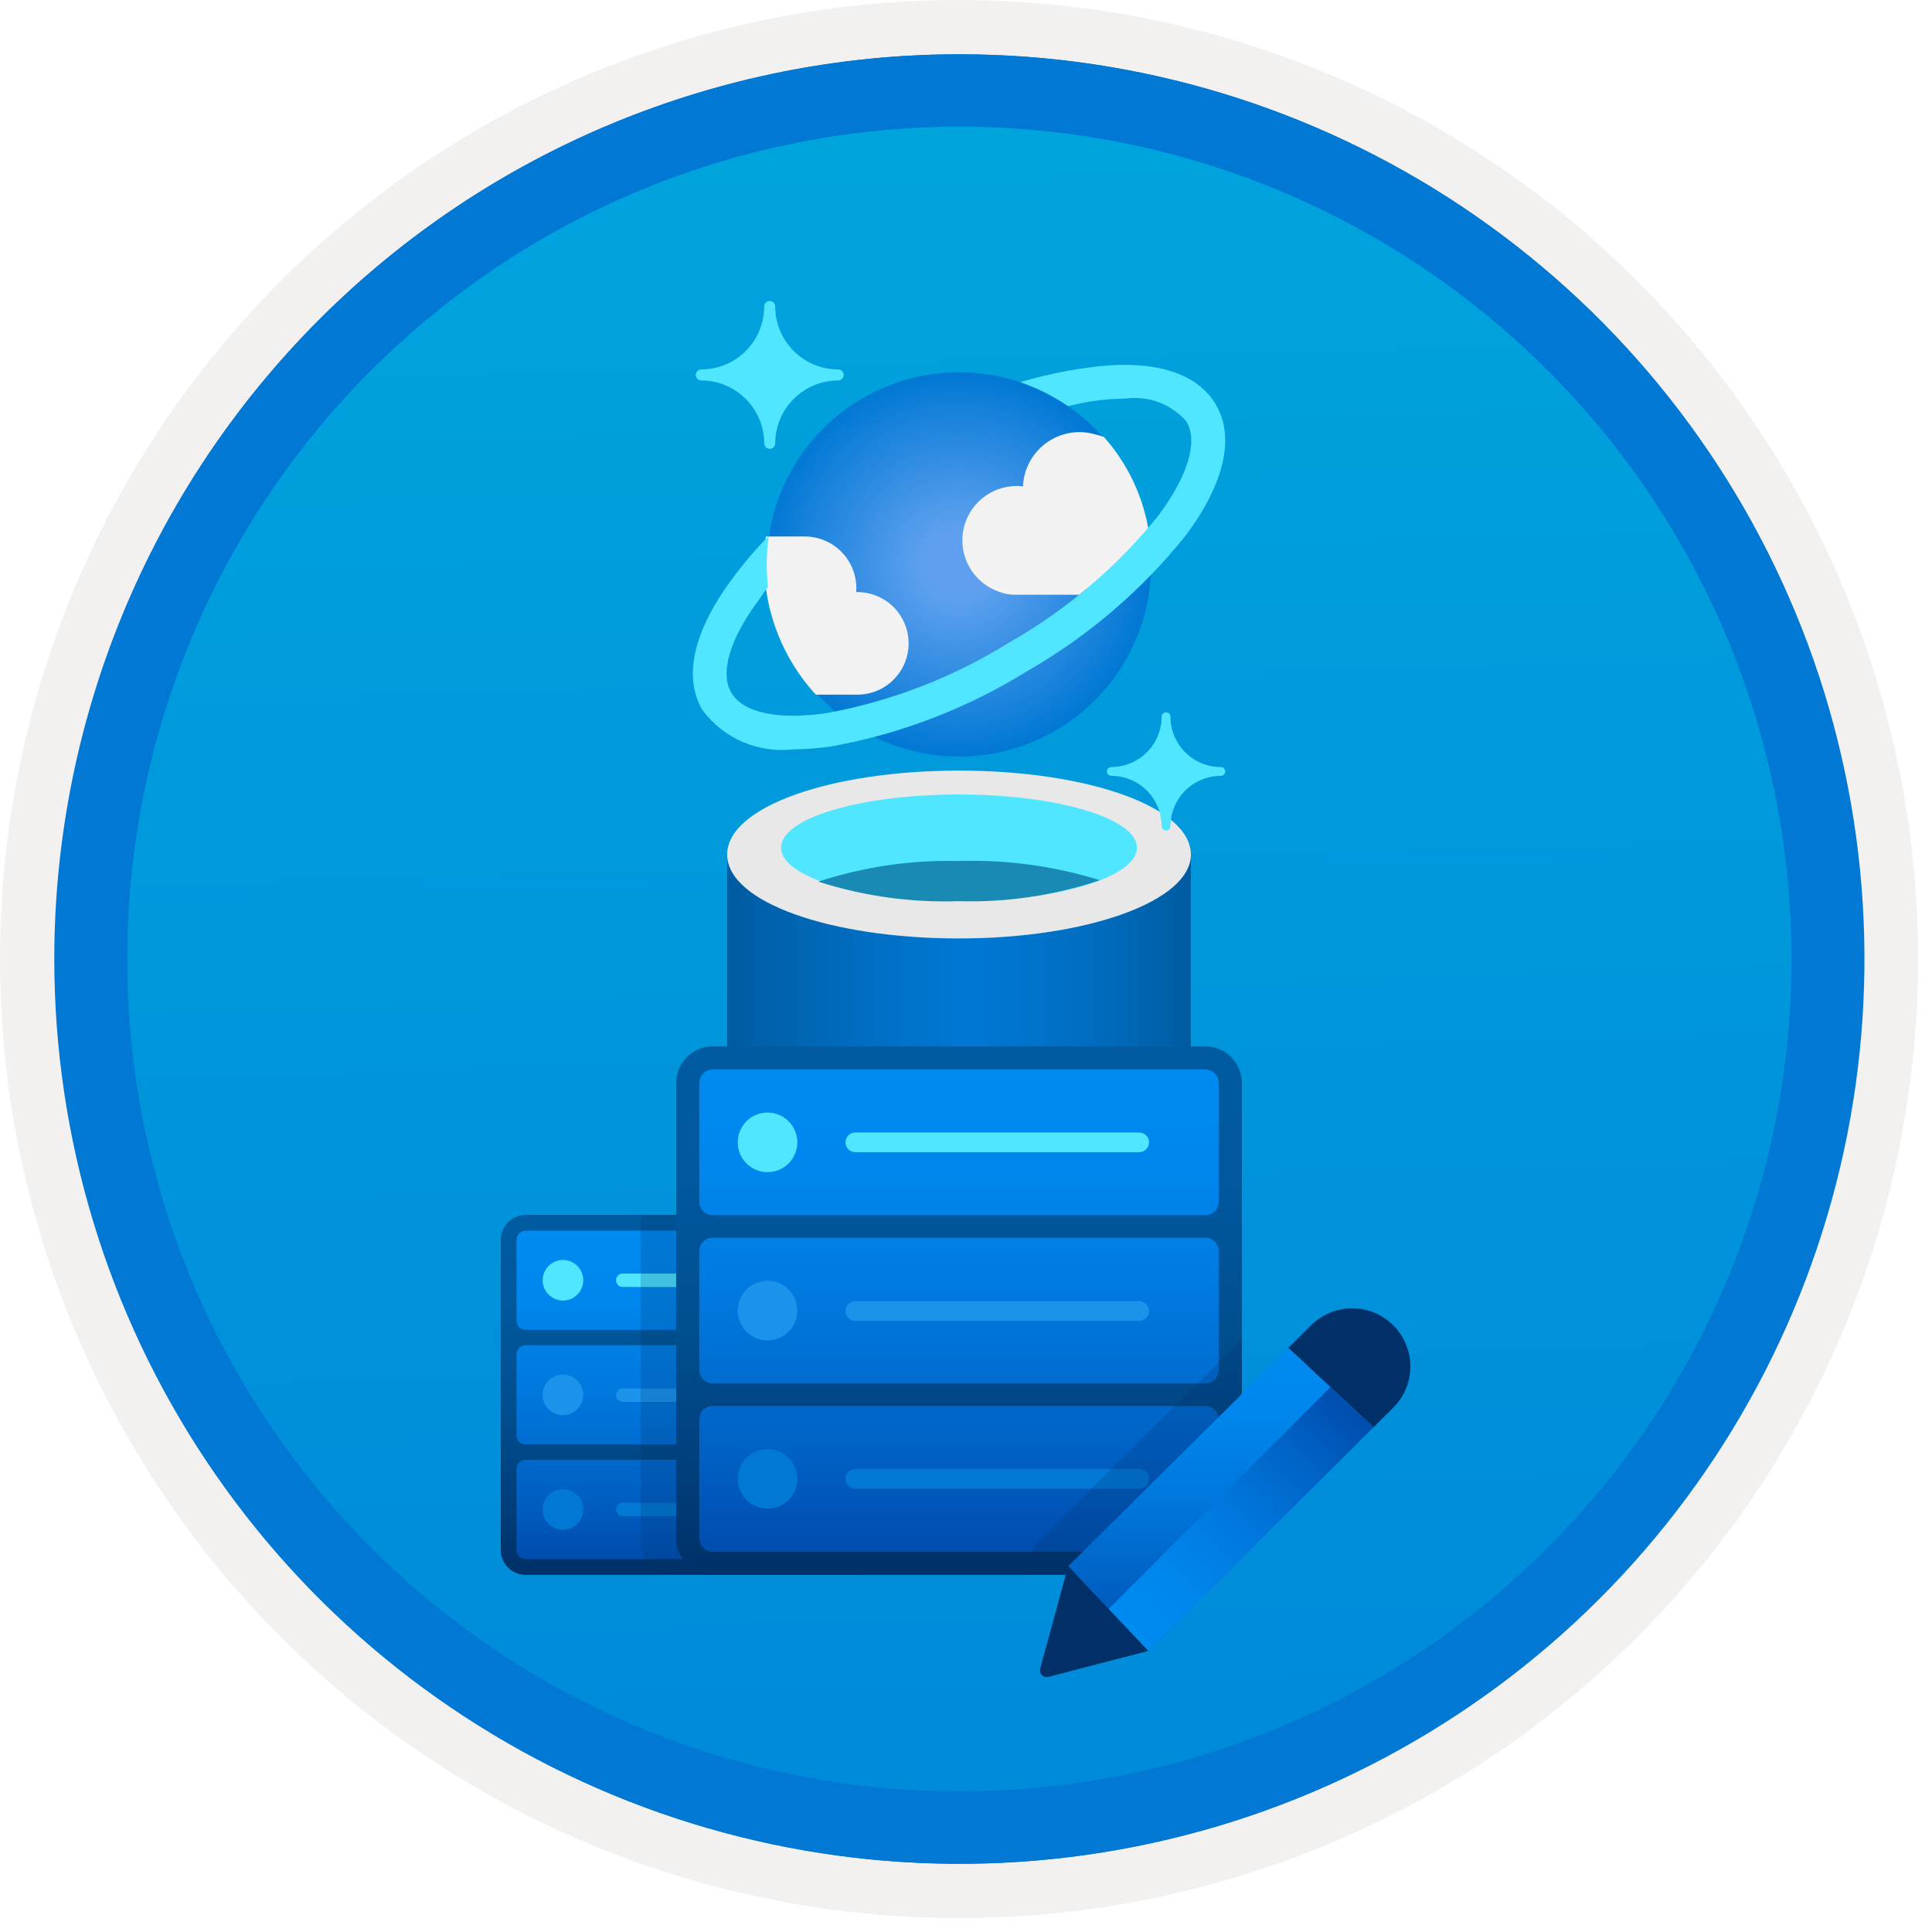 <svg width="100" height="100" viewBox="0 0 100 100" fill="none" xmlns="http://www.w3.org/2000/svg">
<g clip-path="url(#clip0_370_2776)">
<path d="M49.64 96.45C40.382 96.45 31.332 93.705 23.634 88.561C15.936 83.418 9.936 76.107 6.393 67.553C2.85 59 1.923 49.588 3.73 40.508C5.536 31.428 9.994 23.087 16.54 16.54C23.087 9.994 31.428 5.536 40.508 3.729C49.588 1.923 59 2.85 67.553 6.393C76.107 9.936 83.418 15.936 88.561 23.634C93.705 31.332 96.45 40.382 96.45 49.64C96.451 55.787 95.24 61.874 92.888 67.554C90.535 73.233 87.088 78.394 82.741 82.741C78.394 87.087 73.234 90.535 67.554 92.888C61.875 95.24 55.787 96.45 49.64 96.45V96.45Z" fill="url(#paint0_linear_370_2776)"/>
<path fill-rule="evenodd" clip-rule="evenodd" d="M95.54 49.64C95.54 58.718 92.848 67.593 87.805 75.141C82.761 82.689 75.592 88.572 67.205 92.046C58.818 95.52 49.589 96.429 40.685 94.658C31.782 92.887 23.603 88.515 17.184 82.096C10.765 75.677 6.393 67.498 4.622 58.595C2.851 49.691 3.76 40.462 7.234 32.075C10.708 23.688 16.591 16.519 24.139 11.476C31.688 6.432 40.562 3.74 49.64 3.74C55.668 3.74 61.636 4.927 67.205 7.234C72.774 9.541 77.834 12.921 82.096 17.184C86.359 21.446 89.739 26.506 92.046 32.075C94.353 37.644 95.54 43.612 95.54 49.64V49.64ZM49.64 3.62732e-07C59.458 3.62732e-07 69.055 2.911 77.219 8.366C85.382 13.82 91.744 21.573 95.501 30.644C99.258 39.714 100.242 49.695 98.326 59.324C96.411 68.954 91.683 77.799 84.741 84.741C77.799 91.683 68.954 96.411 59.324 98.326C49.695 100.242 39.714 99.258 30.644 95.501C21.573 91.744 13.82 85.382 8.366 77.219C2.911 69.055 3.62732e-07 59.458 3.62732e-07 49.64C-0.001 43.121 1.283 36.666 3.777 30.643C6.271 24.62 9.928 19.147 14.537 14.537C19.147 9.928 24.62 6.271 30.643 3.777C36.666 1.283 43.121 -0.001 49.64 3.62732e-07V3.62732e-07Z" fill="#F2F1F0"/>
<path fill-rule="evenodd" clip-rule="evenodd" d="M92.73 49.64C92.73 58.163 90.202 66.493 85.468 73.58C80.733 80.666 74.003 86.189 66.129 89.45C58.256 92.711 49.592 93.565 41.233 91.902C32.874 90.24 25.197 86.136 19.17 80.109C13.144 74.083 9.04 66.405 7.378 58.047C5.715 49.688 6.568 41.024 9.83 33.15C13.091 25.277 18.614 18.547 25.7 13.812C32.786 9.077 41.117 6.55 49.64 6.55C55.298 6.55 60.902 7.664 66.13 9.829C71.358 11.995 76.108 15.169 80.11 19.17C84.111 23.171 87.285 27.922 89.45 33.15C91.616 38.378 92.73 43.981 92.73 49.64V49.64ZM49.64 2.81C58.902 2.81 67.956 5.557 75.657 10.702C83.358 15.848 89.36 23.162 92.905 31.719C96.449 40.276 97.377 49.692 95.57 58.776C93.763 67.86 89.303 76.205 82.753 82.754C76.204 89.303 67.86 93.763 58.776 95.57C49.691 97.377 40.276 96.45 31.718 92.905C23.161 89.361 15.848 83.359 10.702 75.657C5.556 67.956 2.81 58.902 2.81 49.64C2.811 37.22 7.745 25.31 16.527 16.528C25.309 7.745 37.22 2.811 49.64 2.81V2.81Z" fill="#0078D4"/>
<path fill-rule="evenodd" clip-rule="evenodd" d="M92.764 49.64C92.764 58.163 90.237 66.493 85.502 73.58C80.767 80.666 74.037 86.189 66.164 89.45C58.29 92.711 49.626 93.565 41.267 91.902C32.909 90.24 25.231 86.136 19.204 80.109C13.178 74.083 9.074 66.405 7.412 58.047C5.749 49.688 6.602 41.024 9.864 33.15C13.125 25.277 18.648 18.547 25.734 13.812C32.82 9.077 41.151 6.55 49.674 6.55C55.333 6.55 60.936 7.664 66.164 9.829C71.392 11.995 76.142 15.169 80.144 19.17C84.145 23.171 87.319 27.922 89.484 33.15C91.65 38.378 92.764 43.981 92.764 49.64V49.64ZM49.674 2.81C58.936 2.81 67.99 5.557 75.691 10.702C83.392 15.848 89.395 23.162 92.939 31.719C96.484 40.276 97.411 49.692 95.604 58.776C93.797 67.86 89.337 76.205 82.788 82.754C76.238 89.303 67.894 93.763 58.81 95.57C49.726 97.377 40.31 96.45 31.753 92.905C23.196 89.361 15.882 83.359 10.736 75.657C5.59 67.956 2.844 58.902 2.844 49.64C2.845 37.22 7.779 25.31 16.561 16.528C25.343 7.745 37.254 2.811 49.674 2.81V2.81Z" fill="#0078D4"/>
<path d="M49.639 48.573C43.011 48.573 37.638 46.7 37.638 44.229V67.369C37.638 69.747 42.918 71.675 49.47 71.713H49.639C56.266 71.713 61.639 69.84 61.639 67.369V44.229C61.639 46.644 56.266 48.573 49.639 48.573Z" fill="url(#paint1_linear_370_2776)"/>
<path d="M61.639 44.229C61.639 46.644 56.266 48.573 49.639 48.573C43.011 48.573 37.638 46.7 37.638 44.229C37.638 41.758 43.011 39.886 49.639 39.886C56.266 39.886 61.639 41.758 61.639 44.229Z" fill="#E8E8E8"/>
<path d="M58.85 43.873C58.85 45.409 54.712 46.644 49.639 46.644C44.565 46.644 40.428 45.409 40.428 43.873C40.428 42.338 44.565 41.121 49.639 41.121C54.712 41.121 58.85 42.357 58.85 43.873Z" fill="#50E6FF"/>
<path d="M49.639 44.566C47.168 44.503 44.705 44.864 42.356 45.633C44.707 46.388 47.171 46.73 49.639 46.644C52.112 46.717 54.578 46.349 56.922 45.558C54.566 44.825 52.105 44.489 49.639 44.566V44.566Z" fill="#198AB3"/>
<path d="M39.84 23.233C39.765 23.233 39.693 23.204 39.639 23.151C39.586 23.098 39.555 23.026 39.555 22.951V22.948C39.554 22.085 39.21 21.257 38.6 20.647C37.989 20.036 37.162 19.693 36.299 19.692C36.223 19.692 36.151 19.662 36.097 19.609C36.044 19.555 36.014 19.483 36.013 19.408V19.408C36.013 19.332 36.044 19.26 36.097 19.206C36.151 19.153 36.223 19.123 36.299 19.123C37.162 19.121 37.99 18.778 38.6 18.167C39.211 17.556 39.554 16.728 39.555 15.865C39.554 15.79 39.584 15.717 39.637 15.664C39.69 15.61 39.762 15.58 39.837 15.58H39.84C39.915 15.579 39.988 15.609 40.041 15.662C40.095 15.714 40.125 15.786 40.125 15.862V15.865C40.127 16.728 40.47 17.556 41.081 18.166C41.691 18.776 42.518 19.12 43.382 19.121C43.457 19.121 43.529 19.15 43.583 19.203C43.636 19.256 43.666 19.328 43.667 19.403V19.406C43.667 19.482 43.638 19.554 43.585 19.607C43.532 19.661 43.46 19.691 43.385 19.692H43.382C42.518 19.692 41.691 20.036 41.08 20.646C40.47 21.257 40.126 22.084 40.125 22.948C40.125 23.023 40.095 23.096 40.041 23.149C39.988 23.202 39.916 23.233 39.84 23.233V23.233Z" fill="#50E6FF"/>
<path d="M60.354 42.99C60.294 42.99 60.235 42.966 60.193 42.923C60.15 42.88 60.126 42.822 60.126 42.762C60.125 42.071 59.85 41.409 59.362 40.921C58.873 40.433 58.212 40.158 57.521 40.157C57.461 40.157 57.403 40.133 57.36 40.091C57.317 40.048 57.293 39.991 57.292 39.93V39.93C57.292 39.87 57.317 39.812 57.359 39.769C57.402 39.726 57.46 39.702 57.521 39.702C58.212 39.701 58.874 39.427 59.362 38.938C59.851 38.45 60.125 37.788 60.126 37.097C60.126 37.036 60.15 36.978 60.193 36.935C60.235 36.893 60.294 36.869 60.354 36.869C60.415 36.869 60.473 36.893 60.516 36.935C60.559 36.978 60.583 37.036 60.583 37.097C60.583 37.788 60.858 38.45 61.346 38.938C61.834 39.427 62.497 39.701 63.187 39.702C63.248 39.702 63.306 39.726 63.349 39.768C63.392 39.811 63.416 39.869 63.416 39.93C63.416 39.99 63.392 40.049 63.349 40.092C63.307 40.135 63.249 40.159 63.188 40.159H63.187C62.497 40.16 61.835 40.434 61.346 40.923C60.858 41.411 60.584 42.073 60.583 42.763C60.582 42.824 60.558 42.881 60.515 42.924C60.472 42.966 60.414 42.99 60.354 42.99V42.99Z" fill="#50E6FF"/>
<path d="M59.314 26.902C59.771 28.816 59.65 30.822 58.967 32.667C58.284 34.512 57.07 36.113 55.477 37.267C53.884 38.422 51.984 39.078 50.019 39.153C48.053 39.228 46.109 38.719 44.432 37.689C42.756 36.659 41.423 35.155 40.601 33.368C39.78 31.581 39.507 29.59 39.817 27.647C40.127 25.704 41.005 23.897 42.343 22.454C43.679 21.011 45.414 19.996 47.328 19.539H47.328C49.894 18.926 52.598 19.358 54.846 20.738C57.093 22.119 58.701 24.337 59.314 26.902V26.902Z" fill="url(#paint2_radial_370_2776)"/>
<path d="M44.305 35.955C45.009 35.973 45.692 35.711 46.202 35.226C46.713 34.742 47.01 34.074 47.029 33.37C47.047 32.666 46.785 31.984 46.301 31.473C45.816 30.962 45.148 30.665 44.444 30.647C44.401 30.645 44.357 30.645 44.313 30.646C44.321 30.571 44.325 30.495 44.325 30.419C44.318 29.711 44.031 29.034 43.527 28.537C43.022 28.04 42.341 27.764 41.633 27.768H39.642C39.448 29.238 39.578 30.734 40.025 32.149C40.472 33.563 41.224 34.862 42.227 35.955H44.305Z" fill="#F2F2F2"/>
<path d="M59.437 27.364C59.439 27.34 59.435 27.316 59.425 27.293C59.105 25.559 58.317 23.945 57.147 22.625C56.995 22.564 56.838 22.515 56.678 22.479C56.252 22.358 55.804 22.334 55.368 22.411C54.932 22.488 54.519 22.663 54.16 22.922C53.801 23.182 53.506 23.519 53.296 23.909C53.087 24.299 52.968 24.732 52.95 25.175C52.843 25.162 52.735 25.155 52.626 25.154C51.962 25.154 51.32 25.388 50.812 25.816C50.304 26.244 49.964 26.837 49.852 27.491C49.739 28.145 49.861 28.818 50.197 29.391C50.532 29.964 51.059 30.4 51.685 30.622C51.964 30.732 52.261 30.787 52.562 30.784H55.852C57.173 29.784 58.376 28.637 59.437 27.364V27.364Z" fill="#F2F2F2"/>
<path d="M62.915 20.909C61.895 19.212 59.511 18.55 56.181 19.047C55.039 19.208 53.912 19.453 52.806 19.779C53.683 20.082 54.516 20.5 55.283 21.022C55.673 20.936 56.066 20.834 56.442 20.777C57.033 20.685 57.631 20.637 58.229 20.633C58.815 20.549 59.412 20.612 59.966 20.817C60.521 21.023 61.015 21.363 61.404 21.808V21.808C62.025 22.842 61.502 24.611 59.968 26.671C57.837 29.323 55.226 31.55 52.271 33.236C49.383 35.039 46.18 36.283 42.832 36.903C40.297 37.282 38.485 36.903 37.864 35.872C37.243 34.841 37.767 33.068 39.3 31.018C39.49 30.763 39.537 30.638 39.752 30.382C39.651 29.503 39.665 28.615 39.794 27.74C39.105 28.431 38.471 29.175 37.898 29.964C35.89 32.65 35.346 35.065 36.363 36.762C36.901 37.481 37.618 38.047 38.443 38.402C39.268 38.757 40.172 38.889 41.064 38.786C41.742 38.782 42.42 38.728 43.091 38.624C46.666 37.971 50.085 36.652 53.171 34.734C56.322 32.93 59.105 30.548 61.374 27.713C63.388 25.021 63.933 22.607 62.915 20.909Z" fill="#50E6FF"/>
<path d="M44.572 62.883H27.206C26.495 62.883 25.919 63.46 25.919 64.171V80.225C25.919 80.936 26.495 81.513 27.206 81.513H44.572C45.284 81.513 45.86 80.936 45.86 80.225V64.171C45.86 63.46 45.284 62.883 44.572 62.883Z" fill="url(#paint3_linear_370_2776)"/>
<path d="M44.572 68.835H27.206C27.081 68.835 26.961 68.785 26.872 68.696C26.784 68.608 26.734 68.487 26.734 68.362V64.171C26.734 64.046 26.784 63.925 26.872 63.837C26.961 63.748 27.081 63.698 27.206 63.698H44.572C44.697 63.698 44.818 63.748 44.907 63.837C44.995 63.925 45.045 64.046 45.045 64.171V68.362C45.045 68.487 44.995 68.608 44.907 68.696C44.818 68.785 44.697 68.835 44.572 68.835ZM45.045 74.293V70.102C45.045 69.977 44.995 69.856 44.907 69.768C44.818 69.679 44.697 69.629 44.572 69.629H27.206C27.081 69.629 26.961 69.679 26.872 69.768C26.784 69.856 26.734 69.977 26.734 70.102V74.293C26.734 74.419 26.784 74.539 26.872 74.628C26.961 74.716 27.081 74.766 27.206 74.766H44.572C44.697 74.766 44.818 74.716 44.907 74.628C44.995 74.539 45.045 74.419 45.045 74.293H45.045ZM45.045 80.224V76.033C45.045 75.908 44.995 75.788 44.907 75.699C44.818 75.61 44.697 75.561 44.572 75.561H27.206C27.081 75.561 26.961 75.61 26.872 75.699C26.784 75.788 26.734 75.908 26.734 76.033V80.224C26.734 80.35 26.784 80.47 26.872 80.559C26.961 80.647 27.081 80.697 27.206 80.697H44.572C44.697 80.697 44.818 80.647 44.907 80.559C44.995 80.47 45.045 80.35 45.045 80.224H45.045Z" fill="url(#paint4_linear_370_2776)"/>
<path d="M29.139 67.317C29.719 67.317 30.189 66.847 30.189 66.266C30.189 65.686 29.719 65.216 29.139 65.216C28.558 65.216 28.088 65.686 28.088 66.266C28.088 66.847 28.558 67.317 29.139 67.317Z" fill="#50E6FF"/>
<path d="M29.139 73.249C29.719 73.249 30.189 72.778 30.189 72.198C30.189 71.617 29.719 71.147 29.139 71.147C28.558 71.147 28.088 71.617 28.088 72.198C28.088 72.778 28.558 73.249 29.139 73.249Z" fill="#1B93EB"/>
<path d="M29.139 79.18C29.719 79.18 30.189 78.709 30.189 78.129C30.189 77.549 29.719 77.078 29.139 77.078C28.558 77.078 28.088 77.549 28.088 78.129C28.088 78.709 28.558 79.18 29.139 79.18Z" fill="#0078D4"/>
<path d="M42.24 66.614H32.234C32.188 66.614 32.143 66.605 32.101 66.588C32.058 66.571 32.02 66.545 31.987 66.513C31.955 66.481 31.929 66.442 31.912 66.4C31.894 66.358 31.885 66.312 31.885 66.266C31.885 66.221 31.894 66.175 31.912 66.133C31.929 66.091 31.955 66.052 31.987 66.02C32.02 65.988 32.058 65.962 32.101 65.945C32.143 65.928 32.188 65.919 32.234 65.919H42.24C42.286 65.919 42.332 65.928 42.374 65.945C42.416 65.962 42.455 65.988 42.487 66.02C42.52 66.052 42.545 66.091 42.563 66.133C42.581 66.175 42.59 66.221 42.59 66.266C42.59 66.312 42.581 66.358 42.563 66.4C42.545 66.442 42.52 66.481 42.487 66.513C42.455 66.545 42.416 66.571 42.374 66.588C42.332 66.605 42.286 66.614 42.24 66.614V66.614Z" fill="#50E6FF"/>
<path d="M42.24 72.559H32.234C32.142 72.559 32.054 72.522 31.988 72.457C31.923 72.392 31.887 72.303 31.887 72.211C31.887 72.119 31.923 72.031 31.988 71.966C32.054 71.901 32.142 71.864 32.234 71.864H42.24C42.332 71.864 42.421 71.901 42.486 71.966C42.551 72.031 42.588 72.119 42.588 72.211C42.588 72.303 42.551 72.392 42.486 72.457C42.421 72.522 42.332 72.559 42.24 72.559V72.559Z" fill="#1B93EB"/>
<path d="M42.24 78.476H32.234C32.188 78.477 32.143 78.468 32.101 78.451C32.058 78.433 32.02 78.408 31.987 78.375C31.955 78.343 31.929 78.305 31.912 78.262C31.894 78.22 31.885 78.175 31.885 78.129C31.885 78.083 31.894 78.038 31.912 77.996C31.929 77.953 31.955 77.915 31.987 77.883C32.02 77.85 32.058 77.825 32.101 77.808C32.143 77.79 32.188 77.781 32.234 77.782H42.24C42.286 77.781 42.332 77.79 42.374 77.808C42.416 77.825 42.455 77.85 42.487 77.883C42.52 77.915 42.545 77.953 42.563 77.996C42.581 78.038 42.59 78.083 42.59 78.129C42.59 78.175 42.581 78.22 42.563 78.262C42.545 78.305 42.52 78.343 42.487 78.375C42.455 78.408 42.416 78.433 42.374 78.451C42.332 78.468 42.286 78.477 42.24 78.476V78.476Z" fill="#0078D4"/>
<path opacity="0.2" d="M36.833 81.513H34.82C34.381 81.513 33.96 81.338 33.65 81.028C33.339 80.718 33.165 80.297 33.165 79.858V62.883H36.833V81.513Z" fill="#003067"/>
<path d="M62.387 54.16H36.89C35.846 54.16 34.999 55.006 34.999 56.051V79.621C34.999 80.666 35.846 81.513 36.89 81.513H62.387C63.432 81.513 64.279 80.666 64.279 79.621V56.051C64.279 55.006 63.432 54.16 62.387 54.16Z" fill="url(#paint5_linear_370_2776)"/>
<path d="M62.387 62.898H36.89C36.799 62.898 36.709 62.881 36.625 62.846C36.54 62.811 36.464 62.76 36.399 62.695C36.335 62.631 36.284 62.554 36.249 62.47C36.214 62.386 36.196 62.295 36.196 62.204V56.051C36.196 55.96 36.214 55.869 36.249 55.785C36.284 55.701 36.335 55.624 36.399 55.56C36.464 55.495 36.54 55.444 36.625 55.409C36.709 55.374 36.799 55.356 36.89 55.356H62.387C62.572 55.356 62.748 55.43 62.878 55.56C63.008 55.69 63.082 55.867 63.082 56.051V62.204C63.082 62.388 63.008 62.565 62.878 62.695C62.748 62.825 62.572 62.898 62.387 62.898V62.898ZM63.082 70.913V64.759C63.082 64.575 63.008 64.398 62.878 64.268C62.748 64.138 62.572 64.065 62.387 64.065H36.89C36.799 64.065 36.709 64.083 36.625 64.118C36.54 64.153 36.464 64.204 36.399 64.268C36.335 64.333 36.284 64.409 36.249 64.494C36.214 64.578 36.196 64.668 36.196 64.759V70.913C36.196 71.004 36.214 71.094 36.249 71.178C36.284 71.263 36.335 71.339 36.399 71.404C36.464 71.468 36.54 71.519 36.625 71.554C36.709 71.589 36.799 71.607 36.89 71.607H62.387C62.479 71.607 62.569 71.589 62.653 71.554C62.737 71.519 62.814 71.468 62.878 71.404C62.943 71.339 62.994 71.263 63.029 71.178C63.064 71.094 63.082 71.004 63.082 70.913V70.913ZM63.082 79.621V73.468C63.082 73.377 63.064 73.286 63.029 73.202C62.994 73.118 62.943 73.041 62.878 72.977C62.814 72.912 62.737 72.861 62.653 72.826C62.569 72.791 62.479 72.773 62.387 72.773H36.89C36.799 72.773 36.709 72.791 36.625 72.826C36.54 72.861 36.464 72.912 36.399 72.977C36.335 73.041 36.284 73.118 36.249 73.202C36.214 73.286 36.196 73.377 36.196 73.468V79.621C36.196 79.712 36.214 79.803 36.249 79.887C36.284 79.971 36.335 80.048 36.399 80.112C36.464 80.177 36.54 80.228 36.625 80.263C36.709 80.298 36.799 80.316 36.89 80.316H62.387C62.572 80.316 62.748 80.242 62.878 80.112C63.008 79.982 63.082 79.805 63.082 79.621V79.621Z" fill="url(#paint6_linear_370_2776)"/>
<path d="M39.727 60.67C40.58 60.67 41.27 59.98 41.27 59.127C41.27 58.275 40.58 57.585 39.727 57.585C38.875 57.585 38.185 58.275 38.185 59.127C38.185 59.98 38.875 60.67 39.727 60.67Z" fill="#50E6FF"/>
<path d="M39.727 69.379C40.58 69.379 41.27 68.688 41.27 67.836C41.27 66.984 40.58 66.293 39.727 66.293C38.875 66.293 38.185 66.984 38.185 67.836C38.185 68.688 38.875 69.379 39.727 69.379Z" fill="#1B93EB"/>
<path d="M39.727 78.087C40.58 78.087 41.27 77.397 41.27 76.544C41.27 75.692 40.58 75.002 39.727 75.002C38.875 75.002 38.185 75.692 38.185 76.544C38.185 77.397 38.875 78.087 39.727 78.087Z" fill="#0078D4"/>
<path d="M58.964 59.638H44.272C44.137 59.638 44.007 59.584 43.912 59.488C43.816 59.392 43.762 59.263 43.762 59.127C43.762 58.992 43.816 58.862 43.912 58.767C44.007 58.671 44.137 58.617 44.272 58.617H58.964C59.099 58.617 59.229 58.671 59.324 58.767C59.42 58.862 59.474 58.992 59.474 59.127C59.474 59.263 59.42 59.392 59.324 59.488C59.229 59.584 59.099 59.638 58.964 59.638V59.638Z" fill="#50E6FF"/>
<path d="M58.964 68.366H44.272C44.205 68.366 44.139 68.353 44.077 68.327C44.015 68.302 43.959 68.264 43.912 68.217C43.864 68.169 43.827 68.113 43.801 68.051C43.775 67.989 43.762 67.923 43.762 67.856C43.762 67.789 43.775 67.723 43.801 67.661C43.827 67.599 43.864 67.543 43.912 67.495C43.959 67.448 44.015 67.41 44.077 67.385C44.139 67.359 44.205 67.346 44.272 67.346H58.964C59.031 67.346 59.097 67.359 59.159 67.385C59.221 67.41 59.277 67.448 59.324 67.495C59.372 67.543 59.409 67.599 59.435 67.661C59.461 67.723 59.474 67.789 59.474 67.856C59.474 67.923 59.461 67.989 59.435 68.051C59.409 68.113 59.372 68.169 59.324 68.217C59.277 68.264 59.221 68.302 59.159 68.327C59.097 68.353 59.031 68.366 58.964 68.366V68.366Z" fill="#1B93EB"/>
<path d="M58.964 77.055H44.272C44.205 77.055 44.139 77.041 44.077 77.016C44.015 76.99 43.959 76.953 43.912 76.905C43.864 76.858 43.827 76.802 43.801 76.74C43.775 76.678 43.762 76.612 43.762 76.545C43.762 76.478 43.775 76.411 43.801 76.35C43.827 76.288 43.864 76.231 43.912 76.184C43.959 76.137 44.015 76.099 44.077 76.074C44.139 76.048 44.205 76.035 44.272 76.035H58.964C59.031 76.035 59.097 76.048 59.159 76.074C59.221 76.099 59.277 76.137 59.324 76.184C59.372 76.231 59.409 76.288 59.435 76.35C59.461 76.411 59.474 76.478 59.474 76.545C59.474 76.612 59.461 76.678 59.435 76.74C59.409 76.802 59.372 76.858 59.324 76.905C59.277 76.953 59.221 76.99 59.159 77.016C59.097 77.041 59.031 77.055 58.964 77.055V77.055Z" fill="#0078D4"/>
<path opacity="0.2" d="M64.279 79.589V69.336L53.491 80.035L53.09 81.513H62.355C62.865 81.513 63.355 81.31 63.715 80.949C64.076 80.588 64.279 80.099 64.279 79.589V79.589Z" fill="#003067"/>
<path d="M55.281 81.072L53.846 86.371C53.83 86.428 53.83 86.489 53.845 86.547C53.861 86.605 53.891 86.657 53.933 86.7C53.975 86.743 54.027 86.773 54.085 86.789C54.142 86.805 54.203 86.806 54.261 86.791L59.437 85.453L59.442 85.448L55.296 81.058L55.281 81.072Z" fill="#003067"/>
<path d="M71.948 68.444C71.374 67.952 70.636 67.694 69.88 67.721C69.125 67.748 68.407 68.059 67.87 68.591L66.684 69.768L71.092 73.878L72.109 72.869C72.404 72.576 72.635 72.225 72.788 71.838C72.941 71.451 73.012 71.037 72.997 70.621C72.982 70.206 72.881 69.798 72.7 69.423C72.52 69.048 72.263 68.715 71.948 68.444V68.444Z" fill="#003067"/>
<path d="M55.296 81.058L55.377 80.978L55.296 81.058Z" fill="#003067"/>
<path d="M55.377 80.978L55.296 81.058L59.442 85.448L71.092 73.878L66.684 69.768L55.377 80.978Z" fill="url(#paint7_linear_370_2776)"/>
<path d="M55.306 86.522L54.261 86.791C54.203 86.805 54.142 86.805 54.085 86.789C54.027 86.773 53.975 86.742 53.933 86.7C53.891 86.657 53.861 86.605 53.845 86.547C53.83 86.489 53.83 86.428 53.846 86.371L54.139 85.287L55.306 86.522Z" fill="#003067"/>
<path d="M68.863 71.799L57.389 83.274L59.442 85.448L71.092 73.878L68.863 71.799Z" fill="url(#paint8_linear_370_2776)"/>
</g>
<defs>
<linearGradient id="paint0_linear_370_2776" x1="47.87" y1="-15.153" x2="51.852" y2="130.615" gradientUnits="userSpaceOnUse">
<stop stop-color="#00ABDE"/>
<stop offset="1" stop-color="#007ED8"/>
</linearGradient>
<linearGradient id="paint1_linear_370_2776" x1="37.638" y1="57.971" x2="61.639" y2="57.971" gradientUnits="userSpaceOnUse">
<stop stop-color="#005BA1"/>
<stop offset="0.07" stop-color="#0060A9"/>
<stop offset="0.36" stop-color="#0071C8"/>
<stop offset="0.52" stop-color="#0078D4"/>
<stop offset="0.64" stop-color="#0074CD"/>
<stop offset="0.82" stop-color="#006ABB"/>
<stop offset="1" stop-color="#005BA1"/>
</linearGradient>
<radialGradient id="paint2_radial_370_2776" cx="0" cy="0" r="1" gradientUnits="userSpaceOnUse" gradientTransform="translate(49.563 29.214) scale(9.999 9.912)">
<stop offset="0.183" stop-color="#5EA0EF"/>
<stop offset="1" stop-color="#0078D4"/>
</radialGradient>
<linearGradient id="paint3_linear_370_2776" x1="35.889" y1="81.513" x2="35.889" y2="62.849" gradientUnits="userSpaceOnUse">
<stop stop-color="#003067"/>
<stop offset="0.2" stop-color="#003F7C"/>
<stop offset="0.47" stop-color="#004F90"/>
<stop offset="0.74" stop-color="#00589D"/>
<stop offset="1" stop-color="#005BA1"/>
</linearGradient>
<linearGradient id="paint4_linear_370_2776" x1="35.889" y1="80.697" x2="35.889" y2="63.698" gradientUnits="userSpaceOnUse">
<stop stop-color="#004DAE"/>
<stop offset="0.21" stop-color="#0061C4"/>
<stop offset="0.51" stop-color="#0078DD"/>
<stop offset="0.78" stop-color="#0086EC"/>
<stop offset="1" stop-color="#008BF1"/>
</linearGradient>
<linearGradient id="paint5_linear_370_2776" x1="49.639" y1="54.16" x2="49.639" y2="81.561" gradientUnits="userSpaceOnUse">
<stop stop-color="#005BA1"/>
<stop offset="0.26" stop-color="#00589D"/>
<stop offset="0.53" stop-color="#004F90"/>
<stop offset="0.8" stop-color="#003F7C"/>
<stop offset="1" stop-color="#003067"/>
</linearGradient>
<linearGradient id="paint6_linear_370_2776" x1="49.639" y1="55.356" x2="49.639" y2="80.316" gradientUnits="userSpaceOnUse">
<stop stop-color="#008BF1"/>
<stop offset="0.22" stop-color="#0086EC"/>
<stop offset="0.49" stop-color="#0078DD"/>
<stop offset="0.79" stop-color="#0061C4"/>
<stop offset="1" stop-color="#004DAE"/>
</linearGradient>
<linearGradient id="paint7_linear_370_2776" x1="63.194" y1="69.768" x2="63.194" y2="85.448" gradientUnits="userSpaceOnUse">
<stop stop-color="#008BF1"/>
<stop offset="0.22" stop-color="#0086EC"/>
<stop offset="0.49" stop-color="#0078DD"/>
<stop offset="0.79" stop-color="#0061C4"/>
<stop offset="1" stop-color="#004DAE"/>
</linearGradient>
<linearGradient id="paint8_linear_370_2776" x1="58.405" y1="84.411" x2="70.015" y2="72.801" gradientUnits="userSpaceOnUse">
<stop stop-color="#008BF1"/>
<stop offset="0.22" stop-color="#0086EC"/>
<stop offset="0.49" stop-color="#0078DD"/>
<stop offset="0.79" stop-color="#0061C4"/>
<stop offset="1" stop-color="#004DAE"/>
</linearGradient>
<clipPath id="clip0_370_2776">
<rect width="99.28" height="99.28" fill="white"/>
</clipPath>
</defs>
</svg>
